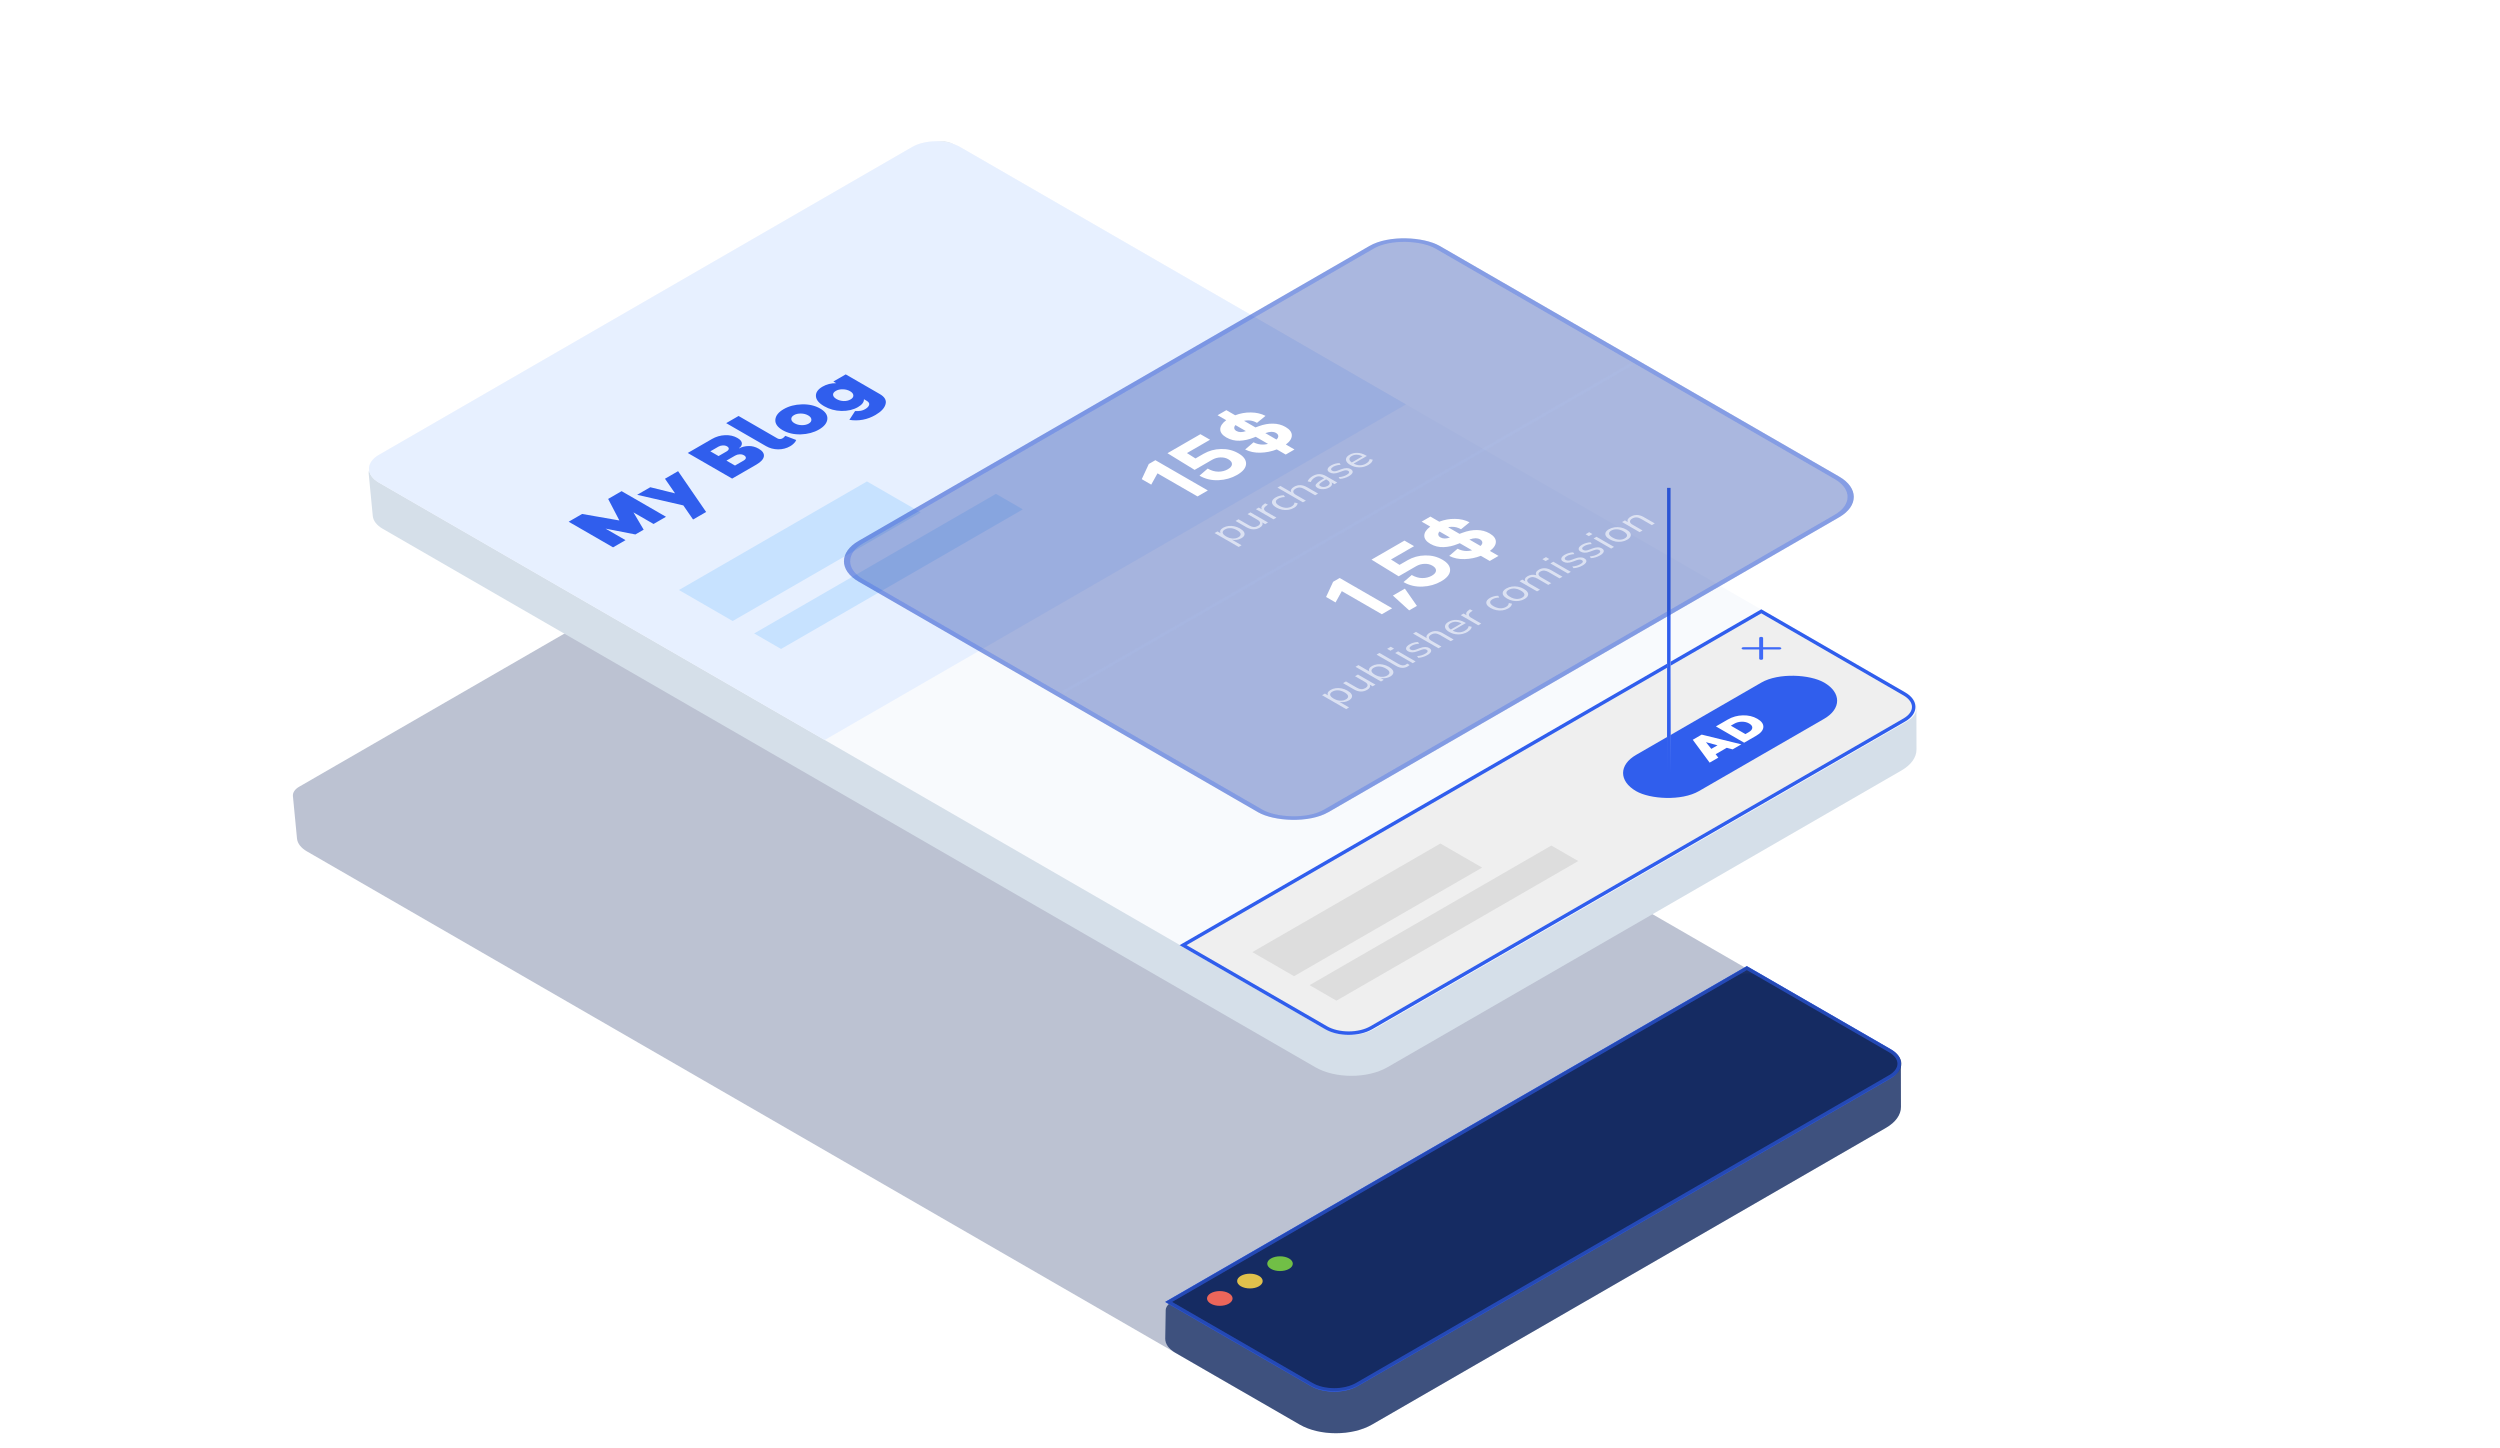<svg width="946" height="548" viewBox="0 0 946 548" fill="none" xmlns="http://www.w3.org/2000/svg">
<path d="M110.838 301.257L112.385 317.317C112.561 319.146 113.899 320.872 116.141 322.167L469.021 525.902C476.574 530.263 488.819 530.263 496.371 525.902L690.863 413.612C694.496 411.515 696.534 408.669 696.528 405.703L696.495 390.058C696.494 389.53 696.298 389.008 695.921 388.527L693.296 385.181L332.045 176.613C329.528 175.16 325.446 175.16 322.929 176.613L113.186 297.709C111.564 298.645 110.711 299.935 110.838 301.257Z" fill="#1E3367" fill-opacity="0.3"/>
<path d="M441.088 495.832L440.912 506.519C440.879 508.518 442.24 510.44 444.688 511.854L491.813 539.061C499.365 543.422 511.61 543.422 519.163 539.061L713.655 426.771C717.288 424.674 719.326 421.828 719.319 418.862L719.287 403.217C719.285 402.689 719.09 402.167 718.712 401.686L716.087 398.34L665.945 369.391C663.428 367.937 659.346 367.937 656.829 369.391L443.447 492.586C441.955 493.448 441.108 494.613 441.088 495.832Z" fill="#D5DFE9"/>
<path d="M441.088 495.832L440.912 506.519C440.879 508.518 442.24 510.44 444.688 511.854L491.813 539.061C499.365 543.422 511.61 543.422 519.163 539.061L713.655 426.771C717.288 424.674 719.326 421.828 719.319 418.862L719.287 403.217C719.285 402.689 719.09 402.167 718.712 401.686L716.087 398.34L665.945 369.391C663.428 367.937 659.346 367.937 656.829 369.391L443.447 492.586C441.955 493.448 441.108 494.613 441.088 495.832Z" fill="#142960" fill-opacity="0.78"/>
<path d="M442.196 492.651L660.998 366.326L715.128 397.578C719.849 400.303 719.849 404.722 715.128 407.447L513.421 523.903C508.701 526.628 501.047 526.628 496.327 523.903L442.196 492.651Z" fill="#142960" fill-opacity="0.78" stroke="#305EED" stroke-width="1.316"/>
<g filter="url(#filter1_b)">
<path d="M441.057 492.651L660.998 365.668L715.698 397.249C720.733 400.156 720.733 404.869 715.698 407.776L513.991 524.232C508.956 527.139 500.792 527.139 495.757 524.232L441.057 492.651Z" fill="#142960" fill-opacity="0.78"/>
<path d="M442.196 492.651L660.998 366.326L715.128 397.578C719.849 400.303 719.849 404.722 715.128 407.447L513.421 523.903C508.701 526.628 501.047 526.628 496.327 523.903L442.196 492.651Z" stroke="#305EED" stroke-opacity="0.5" stroke-width="1.316"/>
</g>
<circle r="3.948" transform="matrix(0.866 -0.5 0.866 0.5 461.569 491.335)" fill="#EC665A"/>
<circle r="3.948" transform="matrix(0.866 -0.5 0.866 0.5 472.965 484.755)" fill="#E0C14C"/>
<circle r="3.948" transform="matrix(0.866 -0.5 0.866 0.5 484.361 478.176)" fill="#71BF46"/>
<path d="M139.51 179.179L141.057 195.239C141.233 197.067 142.571 198.794 144.813 200.089L497.693 403.824C505.245 408.185 517.491 408.185 525.043 403.824L719.535 291.534C723.168 289.437 725.206 286.591 725.2 283.625L725.167 267.98C725.166 267.452 724.97 266.93 724.592 266.449L721.968 263.103L360.717 54.535C358.2 53.082 354.118 53.082 351.601 54.535L141.857 175.63C140.236 176.566 139.382 177.857 139.51 179.179Z" fill="#D5DFE9"/>
<path d="M143.404 182.633C138.369 179.726 138.369 175.013 143.404 172.106L345.106 55.653C350.141 52.746 358.305 52.746 363.34 55.653L721.552 262.467C726.587 265.374 726.587 270.087 721.552 272.994L519.85 389.447C514.815 392.354 506.651 392.354 501.616 389.447L143.404 182.633Z" fill="#F8FAFD"/>
<path d="M143.404 182.633C138.369 179.726 138.369 175.013 143.404 172.106L345.112 55.65C350.147 52.743 358.31 52.743 363.345 55.65L532.005 153.025L312.063 280.008L143.404 182.633Z" fill="#E7F0FF"/>
<path d="M447.675 357.646L666.476 231.321L720.607 262.573C725.327 265.298 725.327 269.717 720.607 272.442L518.899 388.898C514.179 391.623 506.526 391.623 501.805 388.898L447.675 357.646Z" fill="#EFEFEF" stroke="#305EED" stroke-width="1.316"/>
<g clip-path="url(#clip0)">
<path d="M665.678 249.248L665.678 241.421C665.678 241.184 666.011 240.992 666.421 240.992C666.831 240.992 667.164 241.184 667.164 241.421L667.164 249.248C667.164 249.485 666.831 249.677 666.421 249.677C666.011 249.677 665.678 249.485 665.678 249.248Z" fill="#3F6AF7"/>
<path d="M674.054 245.335C674.054 245.099 673.722 244.907 673.313 244.907H659.754C659.345 244.907 659.013 245.099 659.013 245.335C659.013 245.572 659.345 245.764 659.754 245.764H673.313C673.722 245.764 674.054 245.572 674.054 245.335Z" fill="#3F6AF7"/>
</g>
<rect width="82.171" height="18.218" transform="matrix(0.866 -0.5 0.866 0.5 473.885 360.277)" fill="#DDDDDD"/>
<rect width="82.171" height="27.429" rx="13.715" transform="matrix(0.866 -0.5 0.866 0.5 607.218 292.509)" fill="#305EED"/>
<path d="M658.921 281.658L655.619 283.565L653.401 282.966L649.189 285.398L650.21 286.688L646.924 288.585L640.542 279.927L643.924 277.974L658.921 281.658ZM649.907 282.017L645.535 280.838L647.562 283.372L649.907 282.017ZM649.3 274.87L653.815 272.263C655.559 271.256 657.458 270.731 659.511 270.688C661.563 270.633 663.388 271.066 664.983 271.987C666.578 272.908 667.334 273.964 667.249 275.156C667.163 276.335 666.249 277.428 664.504 278.435L659.989 281.042L649.3 274.87ZM660.468 277.781L661.696 277.072C662.579 276.562 663.037 276.003 663.068 275.395C663.1 274.787 662.707 274.247 661.888 273.774C661.069 273.301 660.133 273.074 659.08 273.092C658.027 273.111 657.059 273.375 656.176 273.884L654.948 274.594L660.468 277.781Z" fill="white"/>
<rect width="105.649" height="11.741" transform="matrix(0.866 -0.5 0.866 0.5 495.538 372.778)" fill="#DDDDDD"/>
<rect width="82.171" height="23.482" transform="matrix(0.866 -0.5 0.866 0.5 256.905 223.258)" fill="#C7E2FF"/>
<rect width="105.649" height="11.741" transform="matrix(0.866 -0.5 0.866 0.5 285.375 239.695)" fill="#C7E2FF"/>
<path d="M235.217 185.853L252.014 195.551L247.301 198.272L239.704 193.887L243.565 200.429L240.431 202.239L229.149 200.038L236.696 204.395L231.982 207.117L215.185 197.418L220.274 194.48L234.364 196.941L230.127 188.792L235.217 185.853ZM256.591 178.289L267.197 193.734L262.258 196.585L258.572 191.244L241.098 187.234L246.062 184.368L255.438 186.684L251.627 181.155L256.591 178.289ZM279.625 169.594L279.725 169.652C280.745 169.101 281.915 168.812 283.235 168.783C284.556 168.735 285.851 169.077 287.121 169.811C288.559 170.641 289.202 171.601 289.052 172.691C288.884 173.772 287.923 174.819 286.168 175.832L277.043 181.101L260.245 171.403L269.371 166.134C270.942 165.227 272.605 164.74 274.36 164.672C276.132 164.595 277.694 164.947 279.048 165.729C280.185 166.385 280.745 167.085 280.728 167.828C280.711 168.551 280.344 169.14 279.625 169.594ZM268.794 170.781L271.903 172.575L274.886 170.853C275.421 170.544 275.714 170.211 275.764 169.854C275.797 169.487 275.58 169.169 275.112 168.899C274.661 168.638 274.126 168.522 273.508 168.551C272.906 168.571 272.354 168.725 271.853 169.015L268.794 170.781ZM278.121 176.165L281.355 174.298C281.923 173.97 282.216 173.627 282.232 173.27C282.249 172.894 282.007 172.561 281.505 172.271C281.037 172.001 280.494 171.881 279.876 171.91C279.274 171.929 278.706 172.093 278.171 172.402L274.886 174.298L278.121 176.165ZM279.475 157.405L294.167 165.888C294.451 166.052 294.777 166.134 295.145 166.134C295.496 166.124 295.822 166.032 296.123 165.859C296.44 165.675 296.783 165.362 297.15 164.918L301.287 166.495C301.103 166.833 300.97 167.084 300.886 167.248C300.786 167.403 300.568 167.634 300.234 167.943C299.917 168.261 299.507 168.565 299.006 168.855C297.635 169.646 296.114 170.042 294.443 170.042C292.771 170.022 291.242 169.612 289.855 168.811L274.787 160.112L279.475 157.405ZM293.388 158.81C293.522 157.286 294.575 155.954 296.547 154.815C298.519 153.677 300.818 153.073 303.442 153.006C306.083 152.929 308.381 153.455 310.336 154.584C312.292 155.713 313.203 157.04 313.069 158.564C312.935 160.07 311.882 161.392 309.91 162.53C307.938 163.669 305.64 164.282 303.016 164.369C300.391 164.436 298.102 163.905 296.146 162.776C294.191 161.647 293.271 160.325 293.388 158.81ZM303.392 160.88C304.445 160.89 305.322 160.692 306.024 160.287C306.726 159.881 307.06 159.38 307.027 158.781C307.01 158.173 306.609 157.643 305.823 157.189C305.038 156.736 304.127 156.499 303.091 156.48C302.054 156.461 301.177 156.658 300.458 157.073C299.74 157.488 299.397 157.995 299.43 158.593C299.464 159.191 299.873 159.717 300.659 160.171C301.444 160.624 302.355 160.861 303.392 160.88ZM320.025 141.666L332.911 149.106C334.783 150.187 335.51 151.465 335.093 152.942C334.708 154.418 333.429 155.783 331.257 157.038C328.198 158.804 324.914 159.417 321.404 158.876L323.56 155.547C324.513 155.576 325.248 155.537 325.766 155.431C326.318 155.325 326.844 155.127 327.346 154.838C328.198 154.346 328.708 153.81 328.875 153.231C329.059 152.642 328.724 152.102 327.872 151.61L326.919 151.06C326.953 152.16 326.201 153.154 324.663 154.042C322.908 155.055 320.827 155.542 318.42 155.504C316.013 155.446 313.824 154.847 311.852 153.709C309.863 152.56 308.826 151.296 308.743 149.916C308.659 148.517 309.495 147.311 311.25 146.298C312.788 145.41 314.509 144.976 316.415 144.995L315.337 144.372L320.025 141.666ZM321.88 151.132C322.599 150.717 322.941 150.211 322.908 149.612C322.875 149.014 322.465 148.488 321.68 148.035C320.877 147.571 319.958 147.33 318.922 147.311C317.885 147.292 317.008 147.489 316.289 147.904C315.52 148.348 315.169 148.86 315.236 149.439C315.286 150.008 315.721 150.529 316.54 151.002C317.342 151.465 318.245 151.716 319.248 151.755C320.234 151.784 321.111 151.576 321.88 151.132Z" fill="#305EED"/>
<line x1="631.483" y1="293.825" x2="631.483" y2="184.607" stroke="url(#paint0_linear)" stroke-width="1.316"/>
<line x1="631.483" y1="293.825" x2="631.483" y2="184.607" stroke="#305EED" stroke-width="1.316"/>
<g filter="url(#filter2_d)">
<rect width="253.966" height="205.278" rx="15.363" transform="matrix(0.866 -0.5 0.866 0.5 331.436 192.502)" fill="#2143AB" fill-opacity="0.38"/>
<rect x="1.663" width="252.046" height="203.358" rx="14.403" transform="matrix(0.866 -0.5 0.866 0.5 331.659 193.334)" stroke="#305EED" stroke-opacity="0.3" stroke-width="1.92"/>
<path d="M457.072 154.257L476.924 165.718L473.013 167.976L457.872 159.235L455.502 163.511L451.916 161.441L454.583 155.693L457.072 154.257ZM472.246 153.604L475.268 151.86C477.302 150.685 479.525 150.075 481.935 150.029C484.325 149.972 486.497 150.508 488.453 151.637C490.468 152.8 491.446 154.14 491.386 155.657C491.327 157.174 490.201 158.565 488.009 159.831C485.915 161.04 483.554 161.707 480.927 161.833C478.32 161.947 475.93 161.377 473.757 160.122L476.868 157.436C478.211 158.212 479.554 158.6 480.897 158.6C482.241 158.6 483.436 158.297 484.483 157.693C485.49 157.111 486.013 156.478 486.053 155.794C486.092 155.087 485.628 154.454 484.66 153.895C483.811 153.405 482.823 153.177 481.697 153.211C480.572 153.245 479.525 153.542 478.557 154.101L471.92 157.932L461.638 151.62L474.112 144.418L477.757 146.522L469.016 151.569L472.246 153.604ZM506.328 141.693C507.908 142.606 508.698 143.666 508.698 144.875C508.698 146.061 507.948 147.213 506.447 148.331L509.706 150.212L506.387 152.128L503.01 150.178C501.034 150.954 498.97 151.37 496.817 151.427C494.664 151.484 492.738 151.079 491.039 150.212L494.21 147.492C495.948 148.382 497.775 148.582 499.691 148.091L495.039 145.405L494.121 145.765C492.501 146.426 490.782 146.803 488.965 146.894C487.148 146.962 485.469 146.552 483.928 145.662C482.388 144.773 481.617 143.746 481.617 142.583C481.617 141.397 482.368 140.245 483.869 139.127L480.61 137.246L483.928 135.33L487.276 137.263C489.192 136.522 491.168 136.168 493.202 136.202C495.237 136.214 497.084 136.641 498.743 137.485L495.513 140.137C494.032 139.259 492.402 139.002 490.624 139.367L494.95 141.864L496.106 141.437C498.002 140.73 499.829 140.393 501.587 140.427C503.326 140.45 504.906 140.872 506.328 141.693ZM487.721 143.199C488.689 143.758 489.884 143.775 491.306 143.25L487.365 140.975C487.01 141.385 486.862 141.79 486.921 142.189C486.98 142.589 487.247 142.925 487.721 143.199ZM498.684 144.02L502.891 146.449C503.385 145.981 503.612 145.531 503.573 145.098C503.533 144.641 503.247 144.259 502.713 143.951C502.219 143.666 501.656 143.524 501.024 143.524C500.392 143.524 499.612 143.689 498.684 144.02Z" fill="white"/>
<path opacity="0.6" d="M488.584 187.092L479.476 181.833L480.556 181.21L481.746 181.897C481.537 181.544 481.514 181.189 481.678 180.831C481.842 180.462 482.188 180.125 482.717 179.82C483.31 179.478 483.966 179.262 484.686 179.173C485.407 179.073 486.145 179.104 486.902 179.268C487.658 179.42 488.392 179.702 489.103 180.112C489.805 180.518 490.293 180.941 490.567 181.383C490.84 181.815 490.895 182.241 490.731 182.663C490.576 183.078 490.202 183.457 489.609 183.799C489.099 184.094 488.529 184.292 487.9 184.392C487.271 184.492 486.66 184.481 486.068 184.36L489.691 186.452L488.584 187.092ZM488.488 183.42C489.108 183.063 489.386 182.649 489.322 182.181C489.249 181.707 488.803 181.233 487.982 180.76C487.152 180.281 486.332 180.023 485.521 179.986C484.709 179.949 483.994 180.11 483.374 180.468C482.754 180.826 482.476 181.239 482.539 181.707C482.603 182.176 483.05 182.649 483.88 183.128C484.7 183.602 485.521 183.86 486.341 183.902C487.152 183.939 487.868 183.778 488.488 183.42ZM496.57 179.781C494.975 180.702 493.297 180.654 491.538 179.639L487.408 177.254L488.516 176.615L492.632 178.991C493.224 179.333 493.78 179.517 494.3 179.544C494.829 179.565 495.353 179.425 495.873 179.125C496.438 178.799 496.711 178.425 496.693 178.004C496.666 177.578 496.338 177.183 495.709 176.82L491.934 174.641L493.042 174.001L499.688 177.838L498.608 178.462L497.486 177.815C497.678 178.167 497.691 178.517 497.527 178.865C497.363 179.202 497.044 179.507 496.57 179.781ZM501.76 176.642L495.114 172.805L496.195 172.181L497.384 172.868C496.938 172.199 497.225 171.523 498.246 170.839L498.602 170.586L499.641 171.091L499.025 171.542C498.451 171.936 498.173 172.328 498.191 172.718C498.2 173.102 498.501 173.465 499.094 173.807L502.882 175.994L501.76 176.642ZM509.522 172.303C508.856 172.687 508.14 172.937 507.375 173.053C506.6 173.164 505.82 173.145 505.036 172.998C504.252 172.84 503.509 172.558 502.807 172.153C501.75 171.543 501.207 170.898 501.18 170.219C501.143 169.534 501.627 168.903 502.629 168.324C503.04 168.087 503.518 167.895 504.065 167.748C504.612 167.6 505.15 167.526 505.679 167.526L506.103 168.213C505.583 168.219 505.105 168.279 504.667 168.395C504.238 168.505 503.883 168.642 503.6 168.805C502.907 169.206 502.593 169.64 502.657 170.108C502.711 170.571 503.144 171.037 503.956 171.506C504.749 171.964 505.565 172.219 506.404 172.272C507.233 172.319 507.995 172.143 508.687 171.743C508.97 171.579 509.207 171.374 509.399 171.127C509.599 170.874 509.699 170.595 509.699 170.29L510.889 170.535C510.889 170.84 510.761 171.156 510.506 171.482C510.251 171.798 509.923 172.072 509.522 172.303ZM512.912 170.204L503.271 164.638L504.378 163.998L508.467 166.359C508.285 166.001 508.289 165.651 508.481 165.309C508.672 164.956 509.014 164.638 509.506 164.353C511.084 163.443 512.747 163.493 514.498 164.503L518.641 166.896L517.534 167.535L513.459 165.182C512.839 164.824 512.264 164.635 511.735 164.614C511.207 164.582 510.678 164.719 510.149 165.024C509.538 165.377 509.242 165.769 509.26 166.201C509.279 166.622 509.602 167.014 510.231 167.377L514.019 169.564L512.912 170.204ZM522.899 164.58C522.443 164.843 521.947 165.03 521.409 165.14C520.871 165.24 520.342 165.261 519.822 165.203C519.303 165.145 518.851 165.006 518.469 164.785C517.985 164.506 517.726 164.214 517.689 163.908C517.662 163.598 517.876 163.243 518.332 162.843C518.788 162.432 519.517 161.937 520.52 161.358L520.957 161.106L520.533 160.861C519.968 160.534 519.444 160.369 518.961 160.363C518.478 160.348 517.981 160.487 517.47 160.782C517.069 161.013 516.741 161.271 516.486 161.556C516.221 161.835 516.021 162.161 515.884 162.535L514.694 162.29C514.795 161.948 515.018 161.592 515.364 161.224C515.72 160.85 516.126 160.532 516.581 160.269C517.438 159.774 518.282 159.529 519.111 159.534C519.95 159.534 520.812 159.79 521.696 160.3L525.88 162.716L524.841 163.316L523.692 162.653C523.911 162.979 523.952 163.314 523.816 163.656C523.688 163.993 523.382 164.301 522.899 164.58ZM522.243 163.995C522.79 163.679 523.05 163.314 523.022 162.898C522.986 162.477 522.676 162.098 522.092 161.761L521.682 161.524L521.258 161.769C520.52 162.195 519.973 162.553 519.617 162.843C519.262 163.122 519.084 163.361 519.084 163.561C519.084 163.751 519.23 163.929 519.522 164.098C519.895 164.314 520.328 164.416 520.821 164.406C521.322 164.39 521.796 164.253 522.243 163.995ZM530.301 160.306C529.782 160.606 529.216 160.848 528.606 161.032C527.995 161.217 527.407 161.319 526.841 161.34L526.418 160.685C527.01 160.648 527.566 160.553 528.086 160.401C528.606 160.238 529.07 160.038 529.481 159.801C530 159.501 530.297 159.219 530.37 158.956C530.443 158.693 530.315 158.466 529.987 158.277C529.731 158.13 529.444 158.064 529.125 158.08C528.797 158.09 528.405 158.18 527.949 158.348L526.431 158.909C525.055 159.419 523.906 159.409 522.985 158.877C522.383 158.53 522.137 158.114 522.247 157.629C522.365 157.14 522.812 156.672 523.587 156.224C524.043 155.961 524.549 155.753 525.105 155.6C525.661 155.437 526.212 155.356 526.759 155.356L527.17 156.019C526.659 156.029 526.162 156.1 525.679 156.232C525.196 156.353 524.781 156.514 524.435 156.714C523.924 157.008 523.637 157.29 523.573 157.558C523.509 157.827 523.641 158.056 523.97 158.245C524.48 158.54 525.146 158.535 525.966 158.23L527.47 157.661C528.182 157.398 528.829 157.261 529.412 157.251C529.987 157.235 530.511 157.364 530.985 157.637C531.596 157.99 531.837 158.408 531.71 158.893C531.573 159.372 531.104 159.843 530.301 160.306ZM537.637 156.071C536.589 156.676 535.454 156.979 534.232 156.979C533.001 156.973 531.857 156.665 530.8 156.055C530.116 155.66 529.651 155.234 529.405 154.776C529.15 154.313 529.118 153.863 529.309 153.426C529.5 152.978 529.911 152.573 530.54 152.21C531.442 151.689 532.441 151.449 533.535 151.491C534.62 151.528 535.668 151.839 536.68 152.423L537.104 152.668L532.099 155.557C532.892 155.973 533.69 156.181 534.492 156.181C535.285 156.176 536.037 155.968 536.748 155.557C537.149 155.326 537.473 155.071 537.719 154.792C537.956 154.507 538.098 154.189 538.143 153.836L539.306 154.065C539.287 154.402 539.128 154.752 538.827 155.115C538.517 155.473 538.12 155.792 537.637 156.071ZM531.388 152.668C530.759 153.031 530.458 153.431 530.485 153.868C530.512 154.305 530.813 154.726 531.388 155.131L535.422 152.802C534.72 152.428 534.018 152.228 533.316 152.202C532.623 152.17 531.98 152.326 531.388 152.668Z" fill="white"/>
<path d="M526.817 198.834L546.669 210.295L542.758 212.553L527.617 203.812L525.247 208.089L521.662 206.019L524.328 200.271L526.817 198.834ZM556.035 209.404L553.102 211.097L546.939 205.486L551.443 202.886L551.532 202.937L556.035 209.404ZM549.456 193.872L552.478 192.127C554.513 190.952 556.735 190.342 559.145 190.297C561.535 190.24 563.708 190.776 565.663 191.905C567.678 193.068 568.656 194.408 568.597 195.925C568.538 197.441 567.412 198.833 565.219 200.099C563.125 201.307 560.765 201.975 558.138 202.1C555.53 202.214 553.14 201.644 550.967 200.389L554.078 197.704C555.422 198.479 556.765 198.867 558.108 198.867C559.451 198.867 560.646 198.565 561.693 197.96C562.701 197.379 563.224 196.746 563.264 196.061C563.303 195.354 562.839 194.721 561.871 194.163C561.022 193.672 560.034 193.444 558.908 193.478C557.782 193.513 556.735 193.809 555.767 194.368L549.13 198.2L538.849 191.887L551.323 184.686L554.967 186.79L546.227 191.836L549.456 193.872ZM583.539 181.961C585.119 182.873 585.909 183.934 585.909 185.143C585.909 186.329 585.158 187.48 583.657 188.598L586.916 190.48L583.598 192.396L580.22 190.446C578.245 191.221 576.181 191.637 574.028 191.694C571.874 191.751 569.949 191.347 568.25 190.48L571.42 187.76C573.158 188.649 574.986 188.849 576.902 188.359L572.25 185.673L571.331 186.032C569.712 186.694 567.993 187.07 566.176 187.161C564.358 187.23 562.679 186.819 561.139 185.929C559.598 185.04 558.828 184.014 558.828 182.85C558.828 181.664 559.578 180.512 561.08 179.395L557.82 177.513L561.139 175.597L564.487 177.53C566.403 176.789 568.378 176.435 570.413 176.47C572.447 176.481 574.294 176.909 575.953 177.753L572.724 180.404C571.242 179.526 569.613 179.269 567.835 179.634L572.161 182.132L573.316 181.704C575.213 180.997 577.04 180.661 578.798 180.695C580.536 180.718 582.116 181.14 583.539 181.961ZM564.931 183.466C565.899 184.025 567.094 184.042 568.516 183.517L564.576 181.242C564.22 181.653 564.072 182.058 564.131 182.457C564.191 182.856 564.457 183.192 564.931 183.466ZM575.894 184.287L580.102 186.716C580.595 186.249 580.823 185.798 580.783 185.365C580.744 184.909 580.457 184.527 579.924 184.219C579.43 183.934 578.867 183.791 578.235 183.791C577.603 183.791 576.823 183.956 575.894 184.287Z" fill="white"/>
<path opacity="0.6" d="M529.256 248.454L520.148 243.196L521.229 242.572L522.419 243.259C522.209 242.907 522.186 242.551 522.35 242.193C522.514 241.825 522.861 241.488 523.389 241.183C523.982 240.841 524.638 240.625 525.359 240.535C526.079 240.435 526.817 240.467 527.574 240.63C528.331 240.783 529.065 241.064 529.776 241.475C530.478 241.88 530.965 242.304 531.239 242.746C531.512 243.178 531.567 243.604 531.403 244.025C531.248 244.441 530.874 244.82 530.282 245.162C529.771 245.457 529.201 245.654 528.572 245.754C527.943 245.854 527.332 245.844 526.74 245.723L530.364 247.815L529.256 248.454ZM529.16 244.783C529.78 244.425 530.058 244.012 529.995 243.544C529.922 243.07 529.475 242.596 528.654 242.122C527.825 241.643 527.004 241.385 526.193 241.349C525.381 241.312 524.666 241.472 524.046 241.83C523.426 242.188 523.148 242.601 523.212 243.07C523.275 243.538 523.722 244.012 524.552 244.491C525.372 244.965 526.193 245.223 527.013 245.265C527.825 245.302 528.54 245.141 529.16 244.783ZM537.242 241.143C535.647 242.064 533.97 242.017 532.21 241.001L528.08 238.617L529.188 237.977L533.304 240.354C533.897 240.696 534.453 240.88 534.972 240.906C535.501 240.927 536.025 240.788 536.545 240.488C537.11 240.162 537.384 239.788 537.365 239.367C537.338 238.941 537.01 238.546 536.381 238.183L532.607 236.003L533.714 235.364L540.36 239.201L539.28 239.825L538.159 239.177C538.35 239.53 538.364 239.88 538.2 240.227C538.036 240.564 537.716 240.87 537.242 241.143ZM545.92 236.133C545.391 236.439 544.808 236.639 544.169 236.733C543.54 236.823 542.921 236.807 542.31 236.686L543.513 237.381L542.433 238.005L532.792 232.438L533.9 231.799L538.043 234.191C537.842 233.854 537.829 233.504 538.002 233.141C538.175 232.778 538.517 232.449 539.028 232.154C539.62 231.812 540.277 231.596 540.997 231.507C541.717 231.407 542.456 231.438 543.212 231.601C543.969 231.754 544.703 232.036 545.414 232.446C546.116 232.852 546.604 233.275 546.877 233.717C547.151 234.149 547.205 234.575 547.041 234.996C546.886 235.412 546.512 235.791 545.92 236.133ZM544.799 235.754C545.418 235.396 545.697 234.983 545.633 234.515C545.56 234.041 545.113 233.567 544.293 233.094C543.463 232.615 542.642 232.357 541.831 232.32C541.02 232.283 540.304 232.444 539.684 232.802C539.064 233.159 538.786 233.573 538.85 234.041C538.914 234.51 539.36 234.983 540.19 235.462C541.011 235.936 541.831 236.194 542.652 236.236C543.463 236.273 544.179 236.112 544.799 235.754ZM552.566 232.296C551.891 232.686 551.185 232.867 550.446 232.841C549.708 232.804 548.96 232.567 548.204 232.13L540.765 227.835L541.872 227.196L549.229 231.443C550.205 232.007 551.08 232.065 551.855 231.617C552.083 231.486 552.261 231.351 552.388 231.215L553.291 231.767C553.072 231.967 552.83 232.144 552.566 232.296ZM546.014 226.352L544.77 225.633L546.137 224.844L547.382 225.562L546.014 226.352ZM554.452 231.065L547.806 227.228L548.913 226.589L555.56 230.426L554.452 231.065ZM559.996 228.006C559.476 228.306 558.911 228.549 558.3 228.733C557.69 228.917 557.101 229.02 556.536 229.041L556.112 228.385C556.705 228.349 557.261 228.254 557.781 228.101C558.3 227.938 558.765 227.738 559.176 227.501C559.695 227.201 559.992 226.92 560.064 226.656C560.137 226.393 560.01 226.167 559.682 225.977C559.426 225.83 559.139 225.764 558.82 225.78C558.492 225.791 558.1 225.88 557.644 226.048L556.126 226.609C554.749 227.12 553.601 227.109 552.68 226.577C552.078 226.23 551.832 225.814 551.941 225.33C552.06 224.84 552.507 224.372 553.282 223.925C553.737 223.661 554.243 223.454 554.8 223.301C555.356 223.138 555.907 223.056 556.454 223.056L556.864 223.719C556.354 223.73 555.857 223.801 555.374 223.932C554.891 224.054 554.476 224.214 554.129 224.414C553.619 224.709 553.332 224.99 553.268 225.259C553.204 225.527 553.336 225.756 553.664 225.946C554.175 226.241 554.841 226.235 555.661 225.93L557.165 225.362C557.876 225.098 558.524 224.962 559.107 224.951C559.682 224.935 560.206 225.064 560.68 225.338C561.291 225.691 561.532 226.109 561.405 226.593C561.268 227.072 560.798 227.543 559.996 228.006ZM564.214 225.429L554.573 219.863L555.681 219.223L559.77 221.584C559.587 221.226 559.592 220.876 559.783 220.534C559.975 220.181 560.317 219.863 560.809 219.579C562.386 218.668 564.05 218.718 565.8 219.729L569.944 222.121L568.836 222.76L564.761 220.408C564.141 220.05 563.567 219.86 563.038 219.839C562.509 219.808 561.98 219.944 561.452 220.25C560.841 220.602 560.545 220.995 560.563 221.426C560.581 221.847 560.905 222.239 561.534 222.603L565.322 224.79L564.214 225.429ZM575.104 219.284C574.056 219.889 572.921 220.192 571.699 220.192C570.469 220.186 569.324 219.878 568.267 219.268C567.583 218.873 567.118 218.447 566.872 217.989C566.617 217.526 566.585 217.076 566.776 216.639C566.968 216.191 567.378 215.786 568.007 215.423C568.91 214.902 569.908 214.662 571.002 214.704C572.087 214.741 573.135 215.052 574.147 215.636L574.571 215.881L569.566 218.77C570.359 219.186 571.157 219.394 571.959 219.394C572.752 219.389 573.504 219.181 574.215 218.77C574.617 218.539 574.94 218.284 575.186 218.005C575.423 217.72 575.565 217.402 575.61 217.049L576.773 217.278C576.754 217.615 576.595 217.965 576.294 218.328C575.984 218.686 575.588 219.005 575.104 219.284ZM568.855 215.881C568.226 216.244 567.925 216.644 567.952 217.081C567.98 217.518 568.28 217.939 568.855 218.344L572.889 216.015C572.187 215.641 571.485 215.441 570.783 215.415C570.09 215.383 569.447 215.539 568.855 215.881ZM579.265 216.74L572.619 212.902L573.699 212.279L574.889 212.966C574.442 212.297 574.729 211.621 575.75 210.937L576.106 210.684L577.145 211.189L576.53 211.639C575.955 212.034 575.677 212.426 575.695 212.816C575.705 213.2 576.005 213.563 576.598 213.905L580.386 216.092L579.265 216.74ZM590.618 210.327C589.953 210.711 589.237 210.961 588.471 211.077C587.696 211.187 586.917 211.169 586.133 211.022C585.349 210.864 584.606 210.582 583.904 210.177C582.846 209.566 582.304 208.921 582.276 208.242C582.24 207.558 582.723 206.927 583.726 206.348C584.136 206.111 584.615 205.919 585.162 205.771C585.709 205.624 586.247 205.55 586.776 205.55L587.199 206.237C586.68 206.242 586.201 206.303 585.764 206.419C585.335 206.529 584.98 206.666 584.697 206.829C584.004 207.229 583.69 207.663 583.753 208.132C583.808 208.595 584.241 209.061 585.052 209.529C585.846 209.987 586.662 210.243 587.5 210.295C588.33 210.343 589.091 210.166 589.784 209.766C590.067 209.603 590.304 209.398 590.495 209.15C590.696 208.898 590.796 208.619 590.796 208.313L591.986 208.558C591.986 208.864 591.858 209.179 591.603 209.506C591.348 209.821 591.019 210.095 590.618 210.327ZM596.76 206.781C596.113 207.154 595.411 207.397 594.654 207.507C593.897 207.618 593.132 207.602 592.357 207.46C591.582 207.307 590.843 207.028 590.141 206.623C589.439 206.218 588.961 205.794 588.705 205.352C588.45 204.899 588.418 204.454 588.61 204.017C588.801 203.581 589.221 203.175 589.868 202.802C590.506 202.433 591.203 202.194 591.96 202.083C592.726 201.967 593.496 201.986 594.271 202.138C595.046 202.28 595.785 202.554 596.487 202.959C597.189 203.365 597.667 203.794 597.922 204.246C598.178 204.689 598.205 205.131 598.004 205.573C597.813 206.01 597.398 206.412 596.76 206.781ZM595.871 206.268C596.491 205.91 596.769 205.496 596.705 205.028C596.632 204.554 596.186 204.081 595.365 203.607C594.536 203.128 593.715 202.87 592.904 202.833C592.092 202.796 591.377 202.957 590.757 203.315C590.128 203.678 589.845 204.094 589.909 204.562C589.982 205.025 590.433 205.496 591.263 205.975C592.083 206.449 592.899 206.71 593.71 206.757C594.522 206.794 595.242 206.631 595.871 206.268ZM601.501 203.902L594.855 200.065L595.935 199.441L597.056 200.088C596.856 199.741 596.828 199.404 596.974 199.078C597.111 198.746 597.416 198.443 597.89 198.17C598.93 197.57 600.047 197.446 601.241 197.799C601.022 197.441 600.99 197.08 601.145 196.717C601.291 196.348 601.619 196.017 602.13 195.722C603.607 194.869 605.22 194.948 606.971 195.959L611.114 198.351L610.007 198.991L605.918 196.63C605.307 196.277 604.751 196.083 604.249 196.046C603.748 195.998 603.251 196.117 602.759 196.401C602.221 196.712 601.984 197.07 602.048 197.475C602.112 197.88 602.463 198.267 603.101 198.635L606.861 200.807L605.754 201.446L601.665 199.086C601.054 198.733 600.498 198.538 599.996 198.501C599.495 198.454 598.998 198.572 598.506 198.857C597.959 199.172 597.717 199.533 597.781 199.938C597.854 200.338 598.21 200.722 598.848 201.091L602.608 203.262L601.501 203.902ZM604.748 192.442L603.503 191.724L604.871 190.934L606.115 191.652L604.748 192.442ZM613.185 197.156L606.539 193.318L607.647 192.679L614.293 196.516L613.185 197.156ZM618.73 194.097C618.21 194.397 617.645 194.639 617.034 194.823C616.423 195.007 615.835 195.11 615.27 195.131L614.846 194.476C615.438 194.439 615.994 194.344 616.514 194.191C617.034 194.028 617.499 193.828 617.909 193.591C618.429 193.291 618.725 193.01 618.798 192.747C618.871 192.483 618.743 192.257 618.415 192.068C618.16 191.92 617.873 191.854 617.553 191.87C617.225 191.881 616.833 191.97 616.377 192.139L614.859 192.699C613.483 193.21 612.334 193.199 611.413 192.668C610.812 192.32 610.565 191.904 610.675 191.42C610.793 190.931 611.24 190.462 612.015 190.015C612.471 189.752 612.977 189.544 613.533 189.391C614.089 189.228 614.641 189.146 615.188 189.146L615.598 189.81C615.087 189.82 614.591 189.891 614.107 190.023C613.624 190.144 613.209 190.304 612.863 190.504C612.352 190.799 612.065 191.081 612.001 191.349C611.938 191.618 612.07 191.847 612.398 192.036C612.908 192.331 613.574 192.326 614.394 192.02L615.899 191.452C616.61 191.189 617.257 191.052 617.841 191.041C618.415 191.025 618.939 191.154 619.413 191.428C620.024 191.781 620.266 192.199 620.138 192.683C620.001 193.162 619.532 193.634 618.73 194.097ZM625.313 190.296C624.794 190.596 624.228 190.838 623.618 191.022C623.007 191.206 622.419 191.309 621.854 191.33L621.43 190.675C622.022 190.638 622.578 190.543 623.098 190.39C623.618 190.227 624.083 190.027 624.493 189.79C625.012 189.49 625.309 189.209 625.382 188.945C625.455 188.682 625.327 188.456 624.999 188.266C624.744 188.119 624.456 188.053 624.137 188.069C623.809 188.08 623.417 188.169 622.961 188.338L621.443 188.898C620.067 189.409 618.918 189.398 617.997 188.866C617.395 188.519 617.149 188.103 617.259 187.619C617.377 187.13 617.824 186.661 618.599 186.214C619.055 185.95 619.561 185.743 620.117 185.59C620.673 185.427 621.224 185.345 621.771 185.345L622.182 186.008C621.671 186.019 621.174 186.09 620.691 186.222C620.208 186.343 619.793 186.503 619.447 186.703C618.936 186.998 618.649 187.28 618.585 187.548C618.521 187.816 618.654 188.045 618.982 188.235C619.492 188.53 620.158 188.524 620.978 188.219L622.483 187.651C623.194 187.387 623.841 187.251 624.424 187.24C624.999 187.224 625.523 187.353 625.997 187.627C626.608 187.98 626.849 188.398 626.722 188.882C626.585 189.361 626.116 189.832 625.313 190.296ZM621.094 183.005L619.849 182.286L621.217 181.497L622.461 182.215L621.094 183.005ZM629.531 187.718L622.885 183.881L623.993 183.242L630.639 187.079L629.531 187.718ZM635.595 184.359C634.948 184.733 634.246 184.975 633.489 185.086C632.733 185.196 631.967 185.18 631.192 185.038C630.417 184.886 629.678 184.607 628.976 184.201C628.274 183.796 627.796 183.372 627.541 182.93C627.285 182.478 627.253 182.033 627.445 181.596C627.636 181.159 628.056 180.754 628.703 180.38C629.341 180.012 630.039 179.772 630.795 179.662C631.561 179.546 632.331 179.564 633.106 179.717C633.881 179.859 634.62 180.133 635.322 180.538C636.024 180.943 636.502 181.372 636.758 181.825C637.013 182.267 637.04 182.709 636.84 183.151C636.648 183.588 636.233 183.991 635.595 184.359ZM634.706 183.846C635.326 183.488 635.604 183.075 635.54 182.607C635.468 182.133 635.021 181.659 634.2 181.185C633.371 180.706 632.55 180.449 631.739 180.412C630.927 180.375 630.212 180.535 629.592 180.893C628.963 181.256 628.68 181.672 628.744 182.141C628.817 182.604 629.268 183.075 630.098 183.554C630.918 184.028 631.734 184.288 632.546 184.336C633.357 184.372 634.077 184.209 634.706 183.846ZM640.308 181.496L633.662 177.659L634.743 177.035L635.878 177.69C635.677 177.322 635.673 176.961 635.864 176.609C636.056 176.256 636.402 175.935 636.903 175.646C638.481 174.735 640.144 174.785 641.895 175.796L646.038 178.188L644.931 178.827L640.855 176.475C640.236 176.117 639.661 175.927 639.132 175.906C638.604 175.875 638.075 176.011 637.546 176.317C636.935 176.669 636.639 177.061 636.657 177.493C636.675 177.914 636.999 178.306 637.628 178.669L641.416 180.856L640.308 181.496Z" fill="white"/>
<rect width="248.702" height="1.316" transform="matrix(0.866 -0.5 0.866 0.5 421.464 241.848)" fill="#B7C8FF" fill-opacity="0.08"/>
</g>
<defs>
<filter id="filter0_b" x="299.375" y="226.764" width="561.481" height="457.104" filterUnits="userSpaceOnUse" color-interpolation-filters="sRGB">
<feFlood flood-opacity="0" result="BackgroundImageFix"/>
<feGaussianBlur in="BackgroundImage" stdDeviation="70.768"/>
<feComposite in2="SourceAlpha" operator="in" result="effect1_backgroundBlur"/>
<feBlend mode="normal" in="SourceGraphic" in2="effect1_backgroundBlur" result="shape"/>
</filter>
<filter id="filter1_b" x="299.52" y="224.131" width="561.491" height="443.818" filterUnits="userSpaceOnUse" color-interpolation-filters="sRGB">
<feFlood flood-opacity="0" result="BackgroundImageFix"/>
<feGaussianBlur in="BackgroundImage" stdDeviation="70.768"/>
<feComposite in2="SourceAlpha" operator="in" result="effect1_backgroundBlur"/>
<feBlend mode="normal" in="SourceGraphic" in2="effect1_backgroundBlur" result="shape"/>
</filter>
<filter id="filter2_d" x="229.917" y="0.456" width="561.005" height="399.498" filterUnits="userSpaceOnUse" color-interpolation-filters="sRGB">
<feFlood flood-opacity="0" result="BackgroundImageFix"/>
<feColorMatrix in="SourceAlpha" type="matrix" values="0 0 0 0 0 0 0 0 0 0 0 0 0 0 0 0 0 0 127 0"/>
<feOffset dx="-19.875" dy="19.875"/>
<feGaussianBlur stdDeviation="44.719"/>
<feColorMatrix type="matrix" values="0 0 0 0 0 0 0 0 0 0 0 0 0 0 0 0 0 0 0.25 0"/>
<feBlend mode="normal" in2="BackgroundImageFix" result="effect1_dropShadow"/>
<feBlend mode="normal" in="SourceGraphic" in2="effect1_dropShadow" result="shape"/>
</filter>
<filter id="filter3_b" x="224.006" y="-45.205" width="612.577" height="451.071" filterUnits="userSpaceOnUse" color-interpolation-filters="sRGB">
<feFlood flood-opacity="0" result="BackgroundImageFix"/>
<feGaussianBlur in="BackgroundImage" stdDeviation="57.612"/>
<feComposite in2="SourceAlpha" operator="in" result="effect1_backgroundBlur"/>
<feBlend mode="normal" in="SourceGraphic" in2="effect1_backgroundBlur" result="shape"/>
</filter>
<linearGradient id="paint0_linear" x1="633.514" y1="292.637" x2="633.514" y2="185.795" gradientUnits="userSpaceOnUse">
<stop stop-color="#305EED"/>
<stop offset="0.357" stop-color="white"/>
</linearGradient>
<clipPath id="clip0">
<rect width="18.422" height="18.422" fill="white" transform="matrix(-0.866 0.5 0.866 0.5 666.476 235.926)"/>
</clipPath>
</defs>
</svg>
